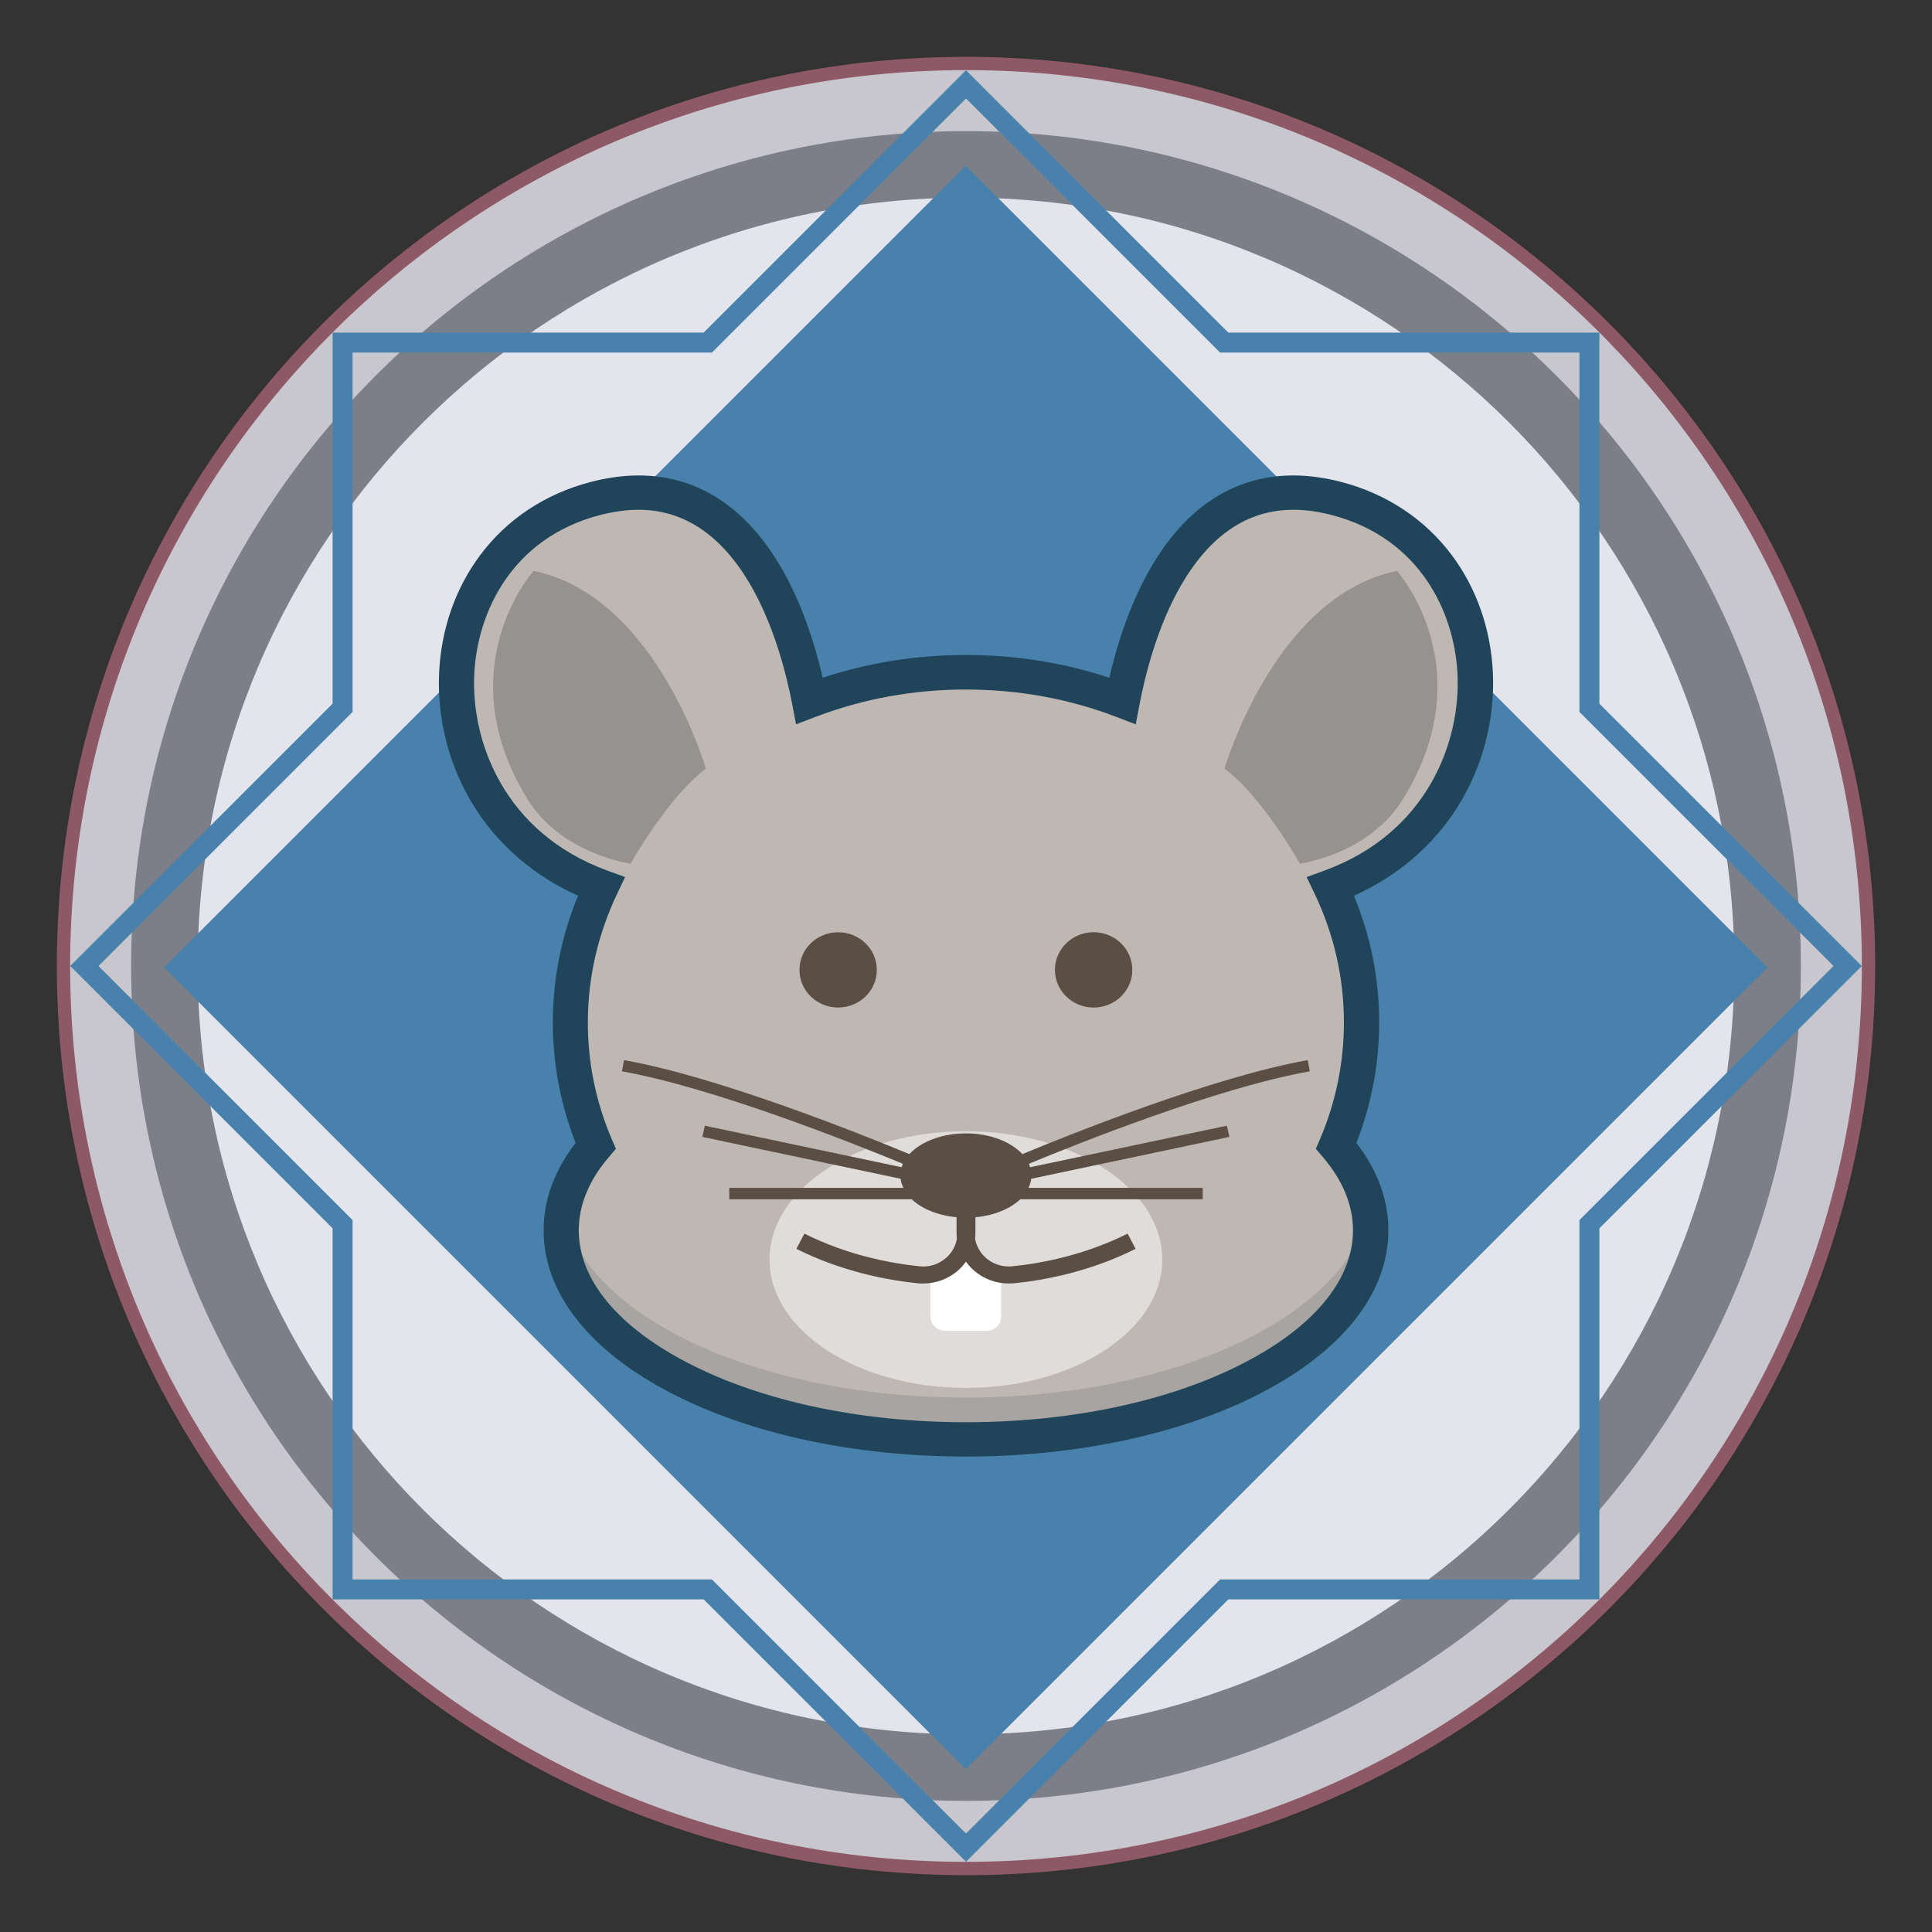 <svg xml:space="preserve" viewBox="0 0 2902.68 2902.68" height="2902.68px" width="2902.68px" y="0px" x="0px" xmlns:xlink="http://www.w3.org/1999/xlink" xmlns="http://www.w3.org/2000/svg" id="图层_1" version="1.1">
<rect x="0" y="0" width="2902.68" height="2902.68" fill="#333333" stroke="none"/>
<g>
	<path d="M1451.339,2807.296c-183.049,0-360.627-35.853-527.802-106.562
		c-80.348-33.984-157.843-76.048-230.333-125.021c-71.798-48.506-139.314-104.211-200.671-165.568
		c-61.357-61.357-117.063-128.872-165.568-200.671c-48.973-72.489-91.036-149.984-125.021-230.332
		c-70.709-167.176-106.562-344.754-106.562-527.803s35.853-360.627,106.562-527.803c33.984-80.348,76.047-157.844,125.021-230.333
		c48.505-71.798,104.211-139.313,165.568-200.671c61.357-61.357,128.873-117.063,200.671-165.568
		c72.489-48.973,149.984-91.036,230.333-125.02c167.175-70.71,344.754-106.563,527.802-106.563
		c183.049,0,360.628,35.853,527.804,106.562c80.348,33.984,157.843,76.048,230.333,125.021
		c71.798,48.506,139.313,104.211,200.671,165.568c61.357,61.357,117.063,128.873,165.569,200.671
		c48.973,72.489,91.035,149.985,125.02,230.333c70.709,167.176,106.562,344.754,106.562,527.803s-35.853,360.627-106.562,527.803
		c-33.984,80.348-76.047,157.843-125.02,230.332c-48.506,71.799-104.211,139.313-165.569,200.671
		c-61.357,61.357-128.873,117.063-200.671,165.568c-72.49,48.973-149.985,91.036-230.333,125.021
		C1811.967,2771.443,1634.388,2807.296,1451.339,2807.296z" fill="#C8C7CE"></path>
	<path d="M1451.339,105.383c743.354,0,1345.958,602.605,1345.958,1345.957s-602.604,1345.956-1345.958,1345.956
		c-743.351,0-1345.957-602.604-1345.957-1345.956S707.988,105.383,1451.339,105.383 M1451.339,85.383
		c-92.666,0-185.278,9.337-275.267,27.751c-87.711,17.948-173.987,44.73-256.431,79.601
		c-80.943,34.236-159.011,76.61-232.035,125.944C615.28,367.541,547.27,423.655,485.462,485.463
		c-61.807,61.807-117.921,129.818-166.784,202.144c-49.334,73.024-91.708,151.092-125.944,232.035
		c-34.871,82.444-61.652,168.72-79.601,256.431c-18.414,89.989-27.751,182.602-27.751,275.268
		c0,92.665,9.337,185.278,27.751,275.267c17.949,87.712,44.73,173.987,79.601,256.432c34.236,80.942,76.609,159.011,125.944,232.034
		c48.862,72.326,104.977,140.337,166.784,202.145C547.27,2479.023,615.28,2535.139,687.606,2584
		c73.024,49.335,151.092,91.708,232.035,125.943c82.444,34.871,168.72,61.653,256.431,79.602
		c89.989,18.414,182.601,27.751,275.267,27.751c92.666,0,185.279-9.337,275.268-27.751c87.712-17.948,173.988-44.73,256.432-79.602
		c80.943-34.235,159.011-76.608,232.035-125.943c72.326-48.861,140.337-104.977,202.144-166.783
		c61.807-61.808,117.922-129.818,166.783-202.145c49.334-73.023,91.708-151.092,125.944-232.034
		c34.871-82.444,61.652-168.72,79.601-256.432c18.414-89.988,27.751-182.602,27.751-275.267c0-92.666-9.337-185.278-27.751-275.268
		c-17.948-87.711-44.729-173.986-79.601-256.431c-34.235-80.943-76.61-159.011-125.944-232.035
		c-48.862-72.325-104.976-140.337-166.783-202.144c-61.807-61.809-129.818-117.922-202.144-166.784
		c-73.024-49.334-151.092-91.708-232.035-125.944c-82.444-34.87-168.72-61.652-256.432-79.601
		C1636.618,94.72,1544.005,85.383,1451.339,85.383L1451.339,85.383z" fill="#8D5966"></path>
</g>
<g>
	<path d="M1451.34,2655.67c-162.562,0-320.287-31.85-468.795-94.662c-71.372-30.188-140.208-67.55-204.593-111.047
		c-63.761-43.076-123.717-92.544-178.203-147.03c-54.486-54.485-103.954-114.441-147.03-178.201
		c-43.498-64.386-80.86-133.22-111.048-204.592c-62.813-148.508-94.663-306.233-94.663-468.795
		c0-162.563,31.849-320.288,94.663-468.797c30.188-71.373,67.55-140.208,111.048-204.593
		c43.076-63.761,92.543-123.718,147.029-178.204c54.486-54.486,114.442-103.954,178.203-147.029
		c64.385-43.498,133.221-80.86,204.593-111.048c148.508-62.814,306.233-94.663,468.795-94.663
		c162.563,0,320.289,31.849,468.797,94.663c71.373,30.188,140.208,67.55,204.593,111.048
		c63.761,43.075,123.716,92.543,178.202,147.029c54.486,54.486,103.954,114.443,147.029,178.204
		c43.498,64.385,80.859,133.22,111.047,204.593c62.814,148.509,94.662,306.234,94.662,468.797
		c0,162.562-31.849,320.287-94.662,468.794c-30.187,71.373-67.549,140.207-111.047,204.593
		c-43.075,63.76-92.543,123.716-147.029,178.201c-54.486,54.486-114.442,103.954-178.202,147.03
		c-64.386,43.497-133.22,80.859-204.593,111.047C1771.629,2623.82,1613.902,2655.67,1451.34,2655.67z" fill="#E4E4EC"></path>
	<path d="M1451.34,297.009c637.523,0,1154.33,516.812,1154.33,1154.334c0,637.519-516.807,1154.327-1154.33,1154.327
		c-637.52,0-1154.331-516.809-1154.331-1154.327C297.009,813.82,813.82,297.009,1451.34,297.009 M1451.34,197.009
		c-85.04,0-170.056,8.573-252.686,25.482c-80.582,16.489-159.845,41.094-235.588,73.13
		c-74.345,31.446-146.044,70.362-213.104,115.667c-66.398,44.857-128.832,96.37-185.568,153.106
		c-56.736,56.736-108.249,119.17-153.106,185.568c-45.305,67.061-84.221,138.759-115.667,213.105
		c-32.037,75.743-56.641,155.006-73.13,235.588c-16.909,82.631-25.482,167.646-25.482,252.687
		c0,85.039,8.573,170.055,25.482,252.685c16.489,80.582,41.094,159.845,73.13,235.587c31.445,74.347,70.362,146.045,115.667,213.104
		c44.857,66.398,96.37,128.832,153.106,185.568c56.736,56.735,119.17,108.248,185.568,153.105
		c67.061,45.305,138.759,84.22,213.105,115.665c75.743,32.036,155.006,56.642,235.587,73.13
		c82.631,16.909,167.646,25.482,252.686,25.482s170.056-8.573,252.686-25.482c80.582-16.488,159.845-41.094,235.588-73.13
		c74.346-31.445,146.046-70.36,213.105-115.666c66.399-44.856,128.832-96.369,185.569-153.104
		c56.735-56.736,108.248-119.17,153.105-185.568c45.305-67.06,84.22-138.758,115.666-213.104
		c32.036-75.742,56.641-155.005,73.13-235.587c16.908-82.63,25.481-167.646,25.481-252.685c0-85.04-8.573-170.056-25.481-252.687
		c-16.489-80.582-41.094-159.845-73.13-235.588c-31.446-74.346-70.361-146.045-115.666-213.105
		c-44.857-66.398-96.369-128.832-153.105-185.568c-56.736-56.736-119.17-108.249-185.567-153.106
		c-67.061-45.305-138.76-84.221-213.105-115.667c-75.743-32.036-155.006-56.641-235.588-73.13
		C1621.396,205.582,1536.38,197.009,1451.34,197.009L1451.34,197.009z" fill="#7D7F88"></path>
</g>
<rect height="1703.739" width="1703.737" fill="#4881AB" transform="matrix(0.707 -0.707 0.707 0.707 -602.698 1451.974)" y="601.638" x="599.471"></rect>
<polygon points="2387.96,1839.301 2775.921,1451.34 
	2387.96,1063.379 2387.96,514.719 1839.301,514.719 1451.341,126.759 1063.38,514.719 514.72,514.719 514.72,1063.38 
	126.758,1451.341 514.72,1839.303 514.72,2387.961 1063.378,2387.961 1451.339,2775.922 1839.3,2387.961 2387.96,2387.961" stroke-miterlimit="10" stroke-width="30" stroke="#4881AB" fill="none"></polygon>
<g>
	<path d="M2008.658,749.242c-227.712-60.073-301.431,194.396-322.518,303.557
		c-72.124-27.467-151.513-42.707-234.978-42.707s-163.031,15.24-234.977,42.707c-20.911-109.16-94.807-363.808-322.519-303.557
		c-275.026,72.655-282.646,475.98,9.569,582.837c-29.948,62.731-46.429,131.665-46.429,204.144
		c0,65.213,13.468,127.768,37.923,185.359c-33.315,38.809-51.745,81.693-51.745,126.881c0,173.486,272.191,314.013,608.177,314.013
		s608.178-140.526,608.178-314.013c0-45.188-18.43-88.072-51.745-126.881c24.455-57.592,37.922-120.146,37.922-185.359
		c0-72.301-16.48-141.412-46.428-204.144C2291.128,1225.223,2283.685,821.897,2008.658,749.242z" fill="#BFB8B2"></path>
</g>
<path d="M1451.162,2099.744c-315.253,0-574.508-123.869-605.165-282.646c-1.949,10.277-3.013,20.732-3.013,31.365
	c0,173.486,272.191,314.013,608.177,314.013s608.178-140.526,608.178-314.013c0-10.633-1.063-21.088-3.013-31.365
	C2025.671,1975.875,1766.415,2099.744,1451.162,2099.744z" fill="#A8A4A1"></path>
<path d="M1451.162,2188.348c-166.753,0-323.759-33.67-442.31-94.983
	c-123.869-63.972-192.094-150.981-192.094-244.901c0-45.896,16.126-89.844,48.023-131.311
	c-22.683-58.125-34.201-118.906-34.201-181.107c0-65.566,12.759-129.539,37.922-190.32c-65.39-29.24-118.907-74.959-155.766-133.438
	c-37.567-59.542-56.352-131.311-52.985-202.017c3.19-65.39,24.455-126.35,61.668-176.145
	c40.227-54.049,97.464-91.971,165.512-109.869c24.986-6.557,49.441-9.924,72.655-9.924c46.783,0,89.667,13.468,127.413,39.872
	c31.365,21.974,59.188,52.985,82.933,92.325c34.024,56.352,54.226,120.324,66.099,171.715
	c68.757-22.684,141.058-34.201,215.308-34.201s146.551,11.518,215.308,34.201c11.873-51.213,32.075-115.363,66.099-171.715
	c23.746-39.34,51.567-70.529,82.934-92.325c37.745-26.581,80.629-39.872,127.412-39.872c23.214,0,47.669,3.367,72.655,9.924
	c68.048,17.898,125.286,55.998,165.512,109.869c37.214,49.795,58.479,110.755,61.668,176.145
	c3.367,70.706-15.417,142.475-52.985,202.017c-36.859,58.302-90.199,104.021-155.766,133.438
	c25.164,60.781,37.923,124.754,37.923,190.32c0,62.023-11.519,122.982-34.201,181.107c31.897,41.289,48.023,85.414,48.023,131.311
	c0,93.92-68.225,180.752-192.093,244.901C1774.922,2154.678,1617.738,2188.348,1451.162,2188.348z M959.411,765.899
	c-18.606,0-38.277,2.835-58.833,8.151C768.735,808.784,716.99,920.248,712.56,1012.75
	c-4.962,100.654,44.479,238.345,199.891,295.229l26.758,9.746l-12.05,25.164c-29.062,61.314-43.947,126.35-43.947,193.334
	c0,60.428,12.05,119.438,35.973,175.436l6.202,14.354l-10.277,12.051c-30.303,35.264-45.543,72.479-45.543,110.4
	c0,73.896,58.302,144.602,164.095,199.359c111.109,57.415,259.433,88.958,417.502,88.958c158.07,0,306.57-31.543,417.502-88.958
	c105.793-54.58,164.095-125.463,164.095-199.359c0-37.922-15.417-75.137-45.542-110.4l-10.278-12.051l6.203-14.354
	c23.923-56.175,35.973-115.186,35.973-175.436c0-66.984-14.708-132.02-43.948-193.334l-12.05-25.164l26.758-9.746
	c155.411-56.884,204.852-194.574,199.891-295.229c-4.43-92.502-56.352-203.966-188.018-238.699
	c-20.556-5.493-40.404-8.151-58.833-8.151c-157.715,0-213.89,203.967-230.725,291.685l-5.848,30.657l-29.771-11.342
	c-71.238-27.29-147.083-40.935-225.409-40.935c-78.326,0-154.171,13.822-225.408,40.935l-29.771,11.342l-5.848-30.657
	C1173.3,969.866,1117.125,765.899,959.411,765.899z" fill="#20455B"></path>
<path d="M1156.111,1892.41c0,106.482,132.1,192.803,295.052,192.803c162.952,0,295.051-86.32,295.051-192.803l0,0
	c0-106.482-132.098-192.802-295.051-192.802C1288.21,1699.608,1156.111,1785.928,1156.111,1892.41L1156.111,1892.41z" fill="#E0DCDA"></path>
<path d="M1482.351,1999.444h-62.555c-12.05,0-21.796-9.569-21.796-21.265v-68.049l51.745-27.467l54.403,27.467
	v68.049C1504.148,1989.875,1494.401,1999.444,1482.351,1999.444z" fill="#FFFFFF"></path>
<path d="M1847.045,1708.114l-3.722-16.835l-295.583,62.377c-0.532-1.771-1.241-3.543-1.949-5.139
	c74.073-30.656,283.178-114.299,422.109-138.931l-3.189-16.835c-142.298,25.341-356.542,111.287-428.666,141.234
	c-17.189-18.606-48.732-31.188-84.883-31.188s-67.693,12.582-84.882,31.188c-72.124-29.947-286.368-115.894-428.666-141.234
	l-3.189,16.835c138.754,24.81,347.859,108.274,422.109,138.931c-0.709,1.771-1.417,3.367-1.949,5.139l-295.583-62.377l-3.722,16.835
	l297.886,62.909c0.532,4.784,1.95,9.215,4.076,13.645h-261.559v17.189h274.141c15.24,14.354,39.518,24.277,67.339,26.936v23.746
	c0,2.835,0.177,5.67,0.532,8.506c-1.949,11.164-7.62,21.265-16.303,28.885c-10.987,9.569-25.164,14.177-39.872,12.582
	c-43.062-4.431-107.92-16.48-172.955-49.087l-12.05,22.86c68.579,34.378,136.981,47.137,182.346,51.744
	c2.658,0.354,5.494,0.354,8.152,0.354c19.138,0,37.922-6.911,52.276-19.493c4.607-4.076,8.506-8.506,12.05-13.291
	c3.367,4.785,7.443,9.393,12.05,13.291c14.354,12.582,33.138,19.493,52.276,19.493c2.658,0,5.316-0.177,8.151-0.354
	c45.365-4.607,113.768-17.366,182.347-51.744l-12.05-22.86c-65.035,32.606-129.894,44.656-172.955,49.087
	c-14.708,1.418-28.885-3.013-39.872-12.582c-8.683-7.62-14.354-17.898-16.303-28.885c0.354-2.836,0.532-5.671,0.532-8.506v-23.746
	c27.999-2.48,52.099-12.582,67.339-26.936h274.141v-17.189H1545.26c2.126-4.43,3.367-8.86,4.076-13.645L1847.045,1708.114z" fill="#5B4E45"></path>
<path d="M1201.122,1457.188c0,31.221,26.023,56.529,58.125,56.529c32.101,0,58.124-25.309,58.124-56.529
	s-26.023-56.529-58.124-56.529C1227.145,1400.658,1201.122,1425.967,1201.122,1457.188z" fill="#5B4E45"></path>
<path d="M1584.954,1457.188c-0.026,31.221,25.975,56.551,58.077,56.578c32.101,0.024,58.146-25.264,58.172-56.484
	c0-0.031,0-0.062,0-0.094c0.026-31.221-25.975-56.551-58.076-56.577c-32.102-0.024-58.146,25.263-58.172,56.483
	C1584.954,1457.126,1584.954,1457.156,1584.954,1457.188z" fill="#5B4E45"></path>
<path d="M801.696,857.693c0,0-130.071,144.956-9.924,341.834c51.391,84.174,155.589,97.996,155.589,97.996
	s57.238-101.363,113.235-142.652C1060.596,1154.871,985.815,895.438,801.696,857.693z M2098.858,857.693
	c-184.296,37.745-259.078,297.178-259.078,297.178c56.175,41.289,113.236,142.652,113.236,142.652s104.198-13.645,155.588-97.996
	C2228.928,1002.473,2098.858,857.693,2098.858,857.693z" fill="#969290"></path>
</svg>
